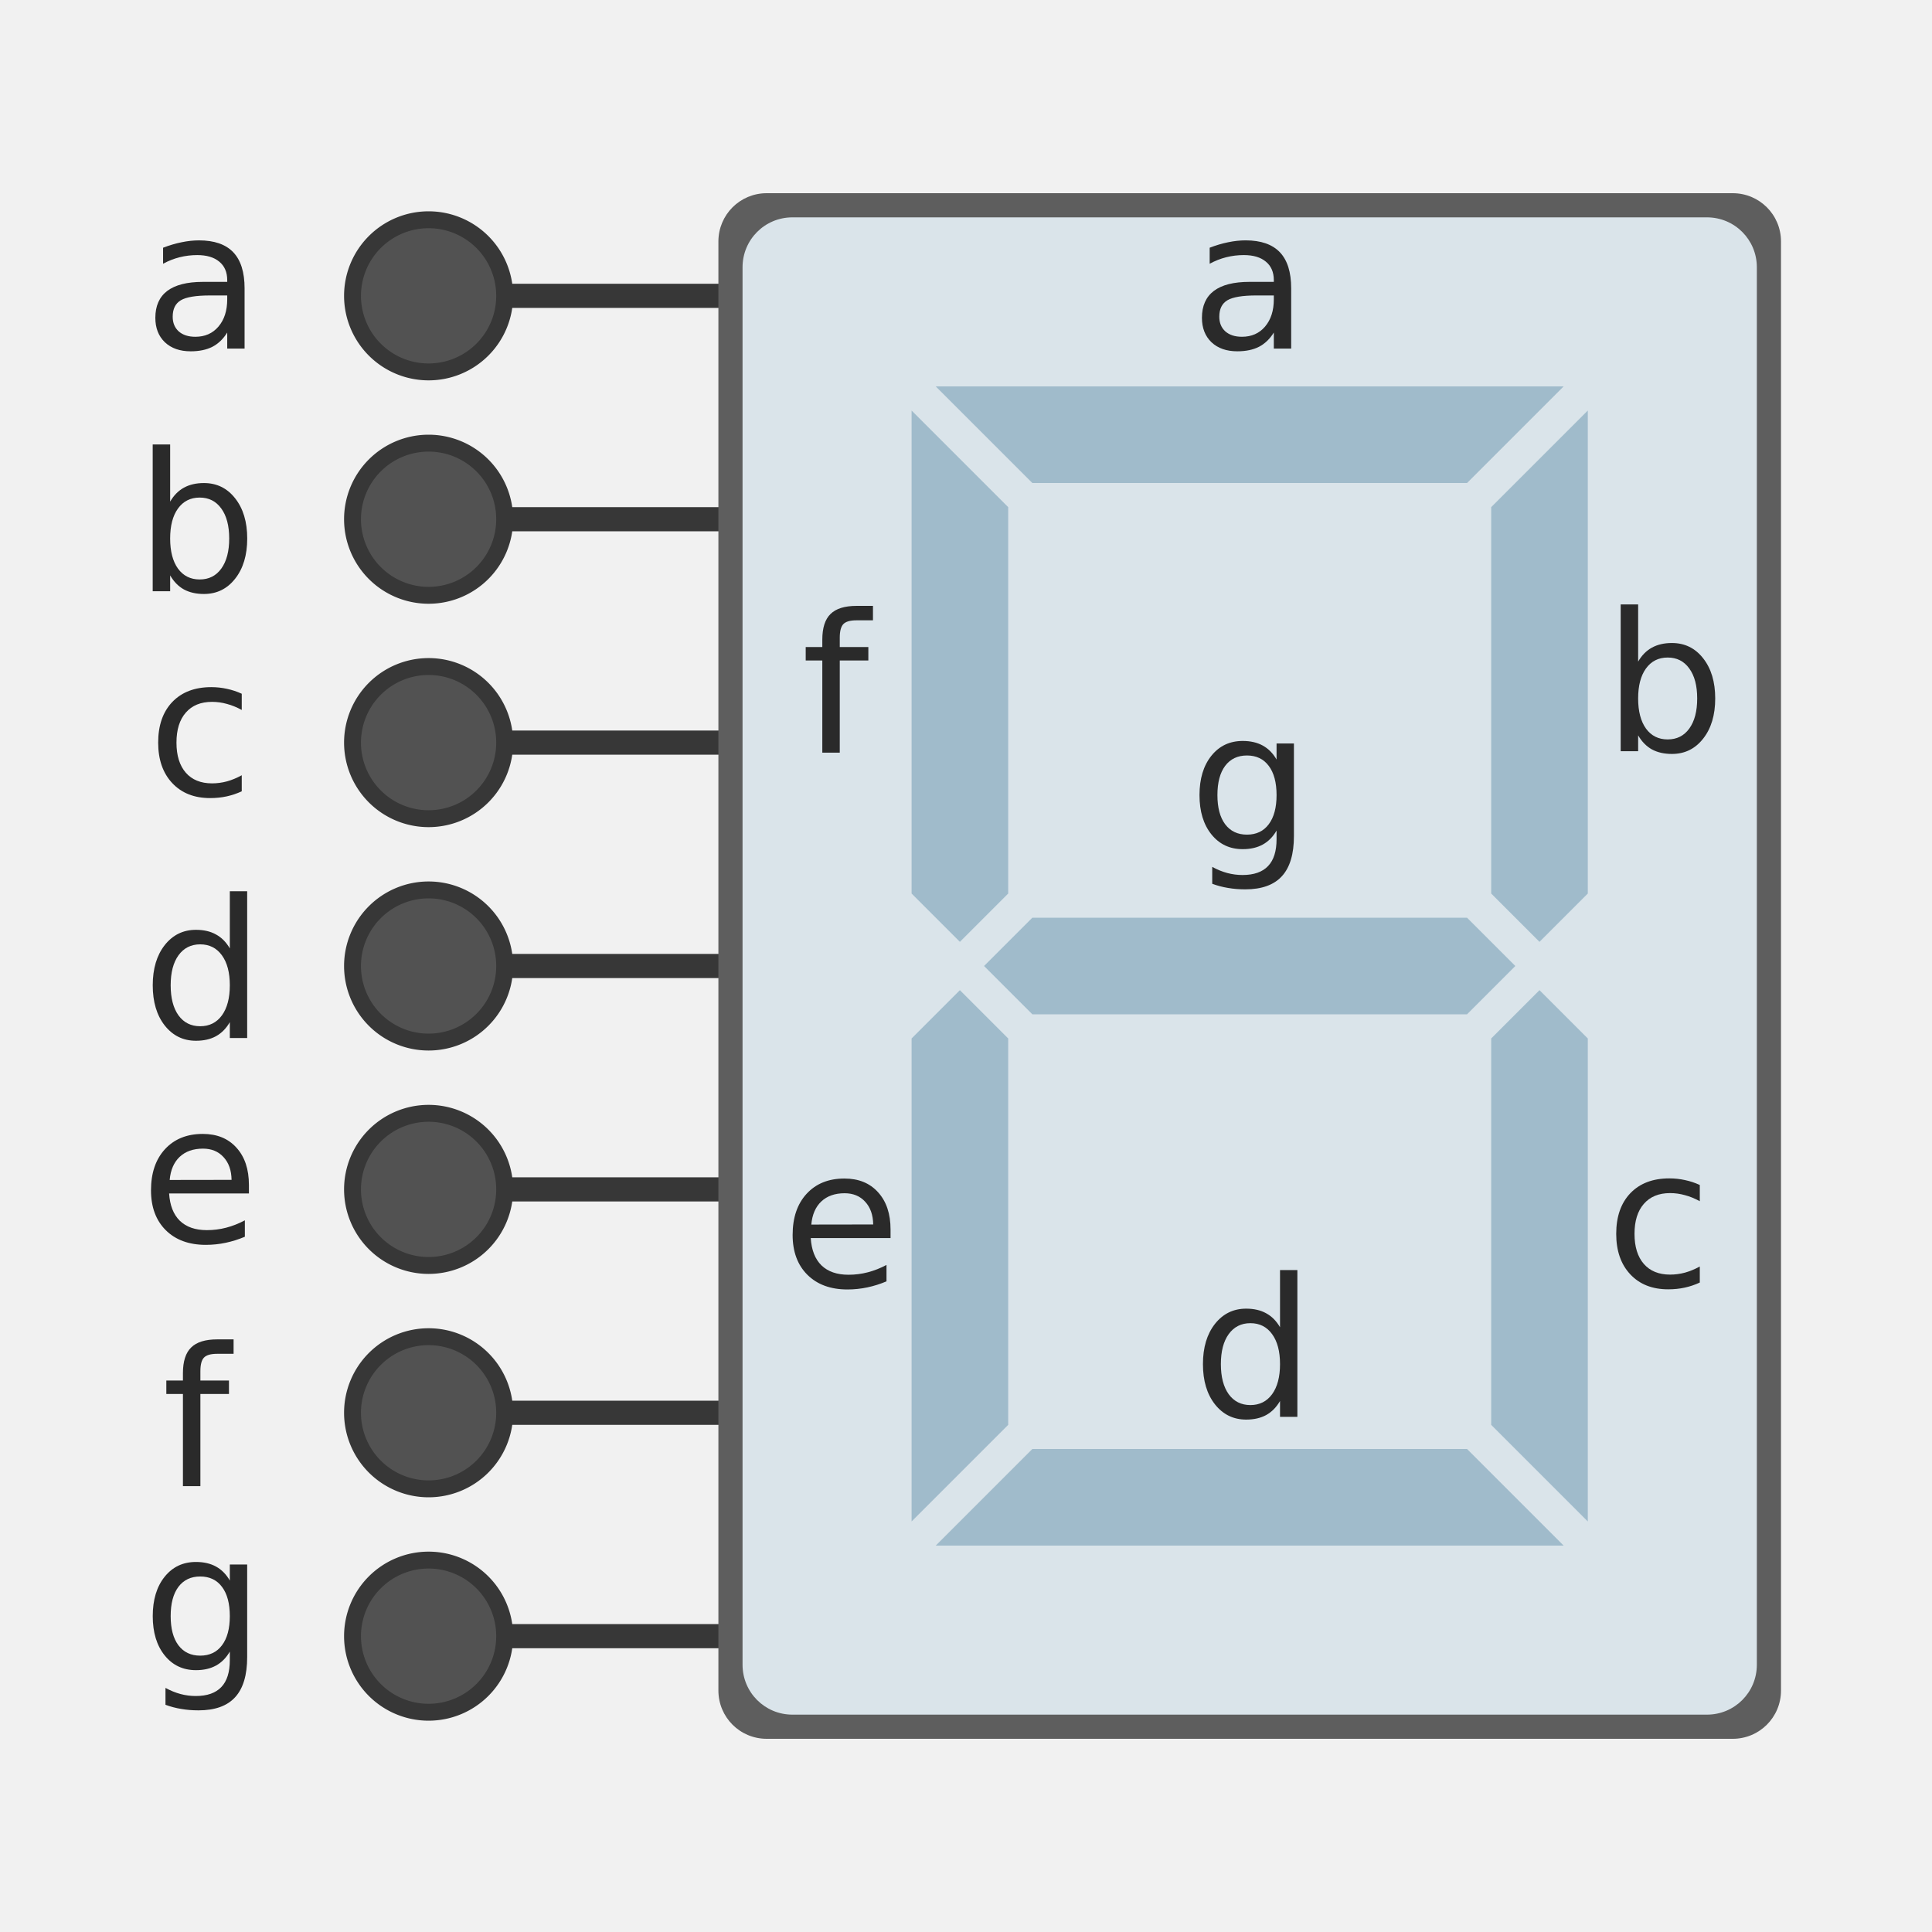 <?xml version="1.0" encoding="UTF-8" standalone="no"?>
<!-- Created with Inkscape (http://www.inkscape.org/) -->

<svg
   xmlns:dc="http://purl.org/dc/elements/1.1/"
   xmlns:cc="http://creativecommons.org/ns#"
   xmlns:rdf="http://www.w3.org/1999/02/22-rdf-syntax-ns#"
   xmlns:svg="http://www.w3.org/2000/svg"
   xmlns="http://www.w3.org/2000/svg"
   xmlns:sodipodi="http://sodipodi.sourceforge.net/DTD/sodipodi-0.dtd"
   xmlns:inkscape="http://www.inkscape.org/namespaces/inkscape"
   width="640"
   height="640"
   viewBox="0 0 640 640"
   id="svg4301"
   version="1.1"
   inkscape:version="0.92.1 r15371"
   sodipodi:docname="7SegmentDisplay.svg">
  <rect x="0" y="0" width="640" height="640" fill="#808080" stroke="none"/>
  <defs
     id="defs4303" />
  <sodipodi:namedview
     id="base"
     pagecolor="#ffffff"
     bordercolor="#666666"
     borderopacity="1.0"
     inkscape:pageopacity="0.0"
     inkscape:pageshadow="2"
     inkscape:zoom="0.7"
     inkscape:cx="-242.40696"
     inkscape:cy="260.93247"
     inkscape:document-units="px"
     inkscape:current-layer="layer1"
     showgrid="true"
     fit-margin-top="0"
     fit-margin-left="0"
     fit-margin-right="0"
     fit-margin-bottom="0"
     units="px"
     inkscape:window-width="1884"
     inkscape:window-height="1051"
     inkscape:window-x="0"
     inkscape:window-y="0"
     inkscape:window-maximized="1"
     inkscape:lockguides="true">
    <inkscape:grid
       type="xygrid"
       id="grid838"
       empspacing="4" />
  </sodipodi:namedview>
  <g
     inkscape:label="Layer 1"
     inkscape:groupmode="layer"
     id="layer1"
     transform="translate(-245.473,-47.555)">
    <rect
       style="opacity:1;fill:#f1f1f1;fill-opacity:1;stroke:none;stroke-width:2;stroke-linecap:butt;stroke-linejoin:round;stroke-miterlimit:4;stroke-dasharray:none;stroke-opacity:1"
       id="rect878"
       width="640"
       height="640"
       x="245.473"
       y="47.555"
       ry="5.1186498e-06" />
    <g
       id="g1113"
       transform="matrix(-1,0,0,1,1240.924,-64)">
      <path
         inkscape:connector-curvature="0"
         id="path2906-5-3-0-4"
         d="m 736.381,427.555 v 8 h 93.092 v -8 z"
         style="color:#000000;font-style:normal;font-variant:normal;font-weight:normal;font-stretch:normal;font-size:medium;line-height:normal;font-family:sans-serif;font-variant-ligatures:normal;font-variant-position:normal;font-variant-caps:normal;font-variant-numeric:normal;font-variant-alternates:normal;font-feature-settings:normal;text-indent:0;text-align:start;text-decoration:none;text-decoration-line:none;text-decoration-style:solid;text-decoration-color:#000000;letter-spacing:normal;word-spacing:normal;text-transform:none;writing-mode:lr-tb;direction:ltr;text-orientation:mixed;dominant-baseline:auto;baseline-shift:baseline;text-anchor:start;white-space:normal;shape-padding:0;clip-rule:nonzero;display:inline;overflow:visible;visibility:visible;opacity:1;isolation:auto;mix-blend-mode:normal;color-interpolation:sRGB;color-interpolation-filters:linearRGB;solid-color:#000000;solid-opacity:1;vector-effect:none;fill:#373737;fill-opacity:1;fill-rule:nonzero;stroke:none;stroke-width:6.61px;stroke-linecap:butt;stroke-linejoin:miter;stroke-miterlimit:4;stroke-dasharray:none;stroke-dashoffset:0;stroke-opacity:1;color-rendering:auto;image-rendering:auto;shape-rendering:auto;text-rendering:auto;enable-background:accumulate" />
      <path
         style="opacity:1;fill:#373737;fill-opacity:1;stroke:none;stroke-width:1;stroke-linecap:butt;stroke-linejoin:round;stroke-miterlimit:4;stroke-dasharray:none;stroke-opacity:1"
         d="m 881.473,431.555 a 28,28 0 0 1 -28,28 28,28 0 0 1 -28,-28 28,28 0 0 1 28,-28 28,28 0 0 1 28,28 z"
         id="path840-67-6-7"
         inkscape:connector-curvature="0" />
      <path
         style="opacity:0.99;fill:#535353;fill-opacity:1;stroke:none;stroke-width:0.8;stroke-linecap:butt;stroke-linejoin:round;stroke-miterlimit:4;stroke-dasharray:none;stroke-opacity:1"
         d="m 875.873,431.555 a 22.4,22.4 0 0 1 -22.4,22.4 22.4,22.4 0 0 1 -22.4,-22.4 22.4,22.4 0 0 1 22.4,-22.4 22.4,22.4 0 0 1 22.4,22.4 z"
         id="path840-6-5-2-8"
         inkscape:connector-curvature="0" />
    </g>
    <g
       id="g1113-7"
       transform="matrix(-1,0,0,1,1240.924,158)">
      <path
         inkscape:connector-curvature="0"
         id="path2906-5-3-0-4-4"
         d="m 736.381,427.555 v 8 h 93.092 v -8 z"
         style="color:#000000;font-style:normal;font-variant:normal;font-weight:normal;font-stretch:normal;font-size:medium;line-height:normal;font-family:sans-serif;font-variant-ligatures:normal;font-variant-position:normal;font-variant-caps:normal;font-variant-numeric:normal;font-variant-alternates:normal;font-feature-settings:normal;text-indent:0;text-align:start;text-decoration:none;text-decoration-line:none;text-decoration-style:solid;text-decoration-color:#000000;letter-spacing:normal;word-spacing:normal;text-transform:none;writing-mode:lr-tb;direction:ltr;text-orientation:mixed;dominant-baseline:auto;baseline-shift:baseline;text-anchor:start;white-space:normal;shape-padding:0;clip-rule:nonzero;display:inline;overflow:visible;visibility:visible;opacity:1;isolation:auto;mix-blend-mode:normal;color-interpolation:sRGB;color-interpolation-filters:linearRGB;solid-color:#000000;solid-opacity:1;vector-effect:none;fill:#373737;fill-opacity:1;fill-rule:nonzero;stroke:none;stroke-width:6.61px;stroke-linecap:butt;stroke-linejoin:miter;stroke-miterlimit:4;stroke-dasharray:none;stroke-dashoffset:0;stroke-opacity:1;color-rendering:auto;image-rendering:auto;shape-rendering:auto;text-rendering:auto;enable-background:accumulate" />
      <path
         style="opacity:1;fill:#373737;fill-opacity:1;stroke:none;stroke-width:1;stroke-linecap:butt;stroke-linejoin:round;stroke-miterlimit:4;stroke-dasharray:none;stroke-opacity:1"
         d="m 881.473,431.555 a 28,28 0 0 1 -28,28 28,28 0 0 1 -28,-28 28,28 0 0 1 28,-28 28,28 0 0 1 28,28 z"
         id="path840-67-6-7-4"
         inkscape:connector-curvature="0" />
      <path
         style="opacity:0.99;fill:#535353;fill-opacity:1;stroke:none;stroke-width:0.8;stroke-linecap:butt;stroke-linejoin:round;stroke-miterlimit:4;stroke-dasharray:none;stroke-opacity:1"
         d="m 875.873,431.555 a 22.4,22.4 0 0 1 -22.4,22.4 22.4,22.4 0 0 1 -22.4,-22.4 22.4,22.4 0 0 1 22.4,-22.4 22.4,22.4 0 0 1 22.4,22.4 z"
         id="path840-6-5-2-8-3"
         inkscape:connector-curvature="0" />
    </g>
    <g
       id="g1113-0"
       transform="matrix(-1,0,0,1,1240.924,84)">
      <path
         inkscape:connector-curvature="0"
         id="path2906-5-3-0-4-78"
         d="m 736.381,427.555 v 8 h 93.092 v -8 z"
         style="color:#000000;font-style:normal;font-variant:normal;font-weight:normal;font-stretch:normal;font-size:medium;line-height:normal;font-family:sans-serif;font-variant-ligatures:normal;font-variant-position:normal;font-variant-caps:normal;font-variant-numeric:normal;font-variant-alternates:normal;font-feature-settings:normal;text-indent:0;text-align:start;text-decoration:none;text-decoration-line:none;text-decoration-style:solid;text-decoration-color:#000000;letter-spacing:normal;word-spacing:normal;text-transform:none;writing-mode:lr-tb;direction:ltr;text-orientation:mixed;dominant-baseline:auto;baseline-shift:baseline;text-anchor:start;white-space:normal;shape-padding:0;clip-rule:nonzero;display:inline;overflow:visible;visibility:visible;opacity:1;isolation:auto;mix-blend-mode:normal;color-interpolation:sRGB;color-interpolation-filters:linearRGB;solid-color:#000000;solid-opacity:1;vector-effect:none;fill:#373737;fill-opacity:1;fill-rule:nonzero;stroke:none;stroke-width:6.61px;stroke-linecap:butt;stroke-linejoin:miter;stroke-miterlimit:4;stroke-dasharray:none;stroke-dashoffset:0;stroke-opacity:1;color-rendering:auto;image-rendering:auto;shape-rendering:auto;text-rendering:auto;enable-background:accumulate" />
      <path
         style="opacity:1;fill:#373737;fill-opacity:1;stroke:none;stroke-width:1;stroke-linecap:butt;stroke-linejoin:round;stroke-miterlimit:4;stroke-dasharray:none;stroke-opacity:1"
         d="m 881.473,431.555 a 28,28 0 0 1 -28,28 28,28 0 0 1 -28,-28 28,28 0 0 1 28,-28 28,28 0 0 1 28,28 z"
         id="path840-67-6-7-68"
         inkscape:connector-curvature="0" />
      <path
         style="opacity:0.99;fill:#535353;fill-opacity:1;stroke:none;stroke-width:0.8;stroke-linecap:butt;stroke-linejoin:round;stroke-miterlimit:4;stroke-dasharray:none;stroke-opacity:1"
         d="m 875.873,431.555 a 22.4,22.4 0 0 1 -22.4,22.4 22.4,22.4 0 0 1 -22.4,-22.4 22.4,22.4 0 0 1 22.4,-22.4 22.4,22.4 0 0 1 22.4,22.4 z"
         id="path840-6-5-2-8-8"
         inkscape:connector-curvature="0" />
    </g>
    <g
       id="g1113-43"
       transform="matrix(-1,0,0,1,1240.924,10)">
      <path
         inkscape:connector-curvature="0"
         id="path2906-5-3-0-4-1"
         d="m 736.381,427.555 v 8 h 93.092 v -8 z"
         style="color:#000000;font-style:normal;font-variant:normal;font-weight:normal;font-stretch:normal;font-size:medium;line-height:normal;font-family:sans-serif;font-variant-ligatures:normal;font-variant-position:normal;font-variant-caps:normal;font-variant-numeric:normal;font-variant-alternates:normal;font-feature-settings:normal;text-indent:0;text-align:start;text-decoration:none;text-decoration-line:none;text-decoration-style:solid;text-decoration-color:#000000;letter-spacing:normal;word-spacing:normal;text-transform:none;writing-mode:lr-tb;direction:ltr;text-orientation:mixed;dominant-baseline:auto;baseline-shift:baseline;text-anchor:start;white-space:normal;shape-padding:0;clip-rule:nonzero;display:inline;overflow:visible;visibility:visible;opacity:1;isolation:auto;mix-blend-mode:normal;color-interpolation:sRGB;color-interpolation-filters:linearRGB;solid-color:#000000;solid-opacity:1;vector-effect:none;fill:#373737;fill-opacity:1;fill-rule:nonzero;stroke:none;stroke-width:6.61px;stroke-linecap:butt;stroke-linejoin:miter;stroke-miterlimit:4;stroke-dasharray:none;stroke-dashoffset:0;stroke-opacity:1;color-rendering:auto;image-rendering:auto;shape-rendering:auto;text-rendering:auto;enable-background:accumulate" />
      <path
         style="opacity:1;fill:#373737;fill-opacity:1;stroke:none;stroke-width:1;stroke-linecap:butt;stroke-linejoin:round;stroke-miterlimit:4;stroke-dasharray:none;stroke-opacity:1"
         d="m 881.473,431.555 a 28,28 0 0 1 -28,28 28,28 0 0 1 -28,-28 28,28 0 0 1 28,-28 28,28 0 0 1 28,28 z"
         id="path840-67-6-7-49"
         inkscape:connector-curvature="0" />
      <path
         style="opacity:0.99;fill:#535353;fill-opacity:1;stroke:none;stroke-width:0.8;stroke-linecap:butt;stroke-linejoin:round;stroke-miterlimit:4;stroke-dasharray:none;stroke-opacity:1"
         d="m 875.873,431.555 a 22.4,22.4 0 0 1 -22.4,22.4 22.4,22.4 0 0 1 -22.4,-22.4 22.4,22.4 0 0 1 22.4,-22.4 22.4,22.4 0 0 1 22.4,22.4 z"
         id="path840-6-5-2-8-2"
         inkscape:connector-curvature="0" />
    </g>
    <g
       id="g1113-4"
       transform="matrix(-1,0,0,1,1240.924,-286)">
      <path
         inkscape:connector-curvature="0"
         id="path2906-5-3-0-4-7"
         d="m 736.381,427.555 v 8 h 93.092 v -8 z"
         style="color:#000000;font-style:normal;font-variant:normal;font-weight:normal;font-stretch:normal;font-size:medium;line-height:normal;font-family:sans-serif;font-variant-ligatures:normal;font-variant-position:normal;font-variant-caps:normal;font-variant-numeric:normal;font-variant-alternates:normal;font-feature-settings:normal;text-indent:0;text-align:start;text-decoration:none;text-decoration-line:none;text-decoration-style:solid;text-decoration-color:#000000;letter-spacing:normal;word-spacing:normal;text-transform:none;writing-mode:lr-tb;direction:ltr;text-orientation:mixed;dominant-baseline:auto;baseline-shift:baseline;text-anchor:start;white-space:normal;shape-padding:0;clip-rule:nonzero;display:inline;overflow:visible;visibility:visible;opacity:1;isolation:auto;mix-blend-mode:normal;color-interpolation:sRGB;color-interpolation-filters:linearRGB;solid-color:#000000;solid-opacity:1;vector-effect:none;fill:#373737;fill-opacity:1;fill-rule:nonzero;stroke:none;stroke-width:6.61px;stroke-linecap:butt;stroke-linejoin:miter;stroke-miterlimit:4;stroke-dasharray:none;stroke-dashoffset:0;stroke-opacity:1;color-rendering:auto;image-rendering:auto;shape-rendering:auto;text-rendering:auto;enable-background:accumulate" />
      <path
         style="opacity:1;fill:#373737;fill-opacity:1;stroke:none;stroke-width:1;stroke-linecap:butt;stroke-linejoin:round;stroke-miterlimit:4;stroke-dasharray:none;stroke-opacity:1"
         d="m 881.473,431.555 a 28,28 0 0 1 -28,28 28,28 0 0 1 -28,-28 28,28 0 0 1 28,-28 28,28 0 0 1 28,28 z"
         id="path840-67-6-7-6"
         inkscape:connector-curvature="0" />
      <path
         style="opacity:0.99;fill:#535353;fill-opacity:1;stroke:none;stroke-width:0.8;stroke-linecap:butt;stroke-linejoin:round;stroke-miterlimit:4;stroke-dasharray:none;stroke-opacity:1"
         d="m 875.873,431.555 a 22.4,22.4 0 0 1 -22.4,22.4 22.4,22.4 0 0 1 -22.4,-22.4 22.4,22.4 0 0 1 22.4,-22.4 22.4,22.4 0 0 1 22.4,22.4 z"
         id="path840-6-5-2-8-5"
         inkscape:connector-curvature="0" />
    </g>
    <g
       id="g1113-6"
       transform="matrix(-1,0,0,1,1240.924,-212)">
      <path
         inkscape:connector-curvature="0"
         id="path2906-5-3-0-4-9"
         d="m 736.381,427.555 v 8 h 93.092 v -8 z"
         style="color:#000000;font-style:normal;font-variant:normal;font-weight:normal;font-stretch:normal;font-size:medium;line-height:normal;font-family:sans-serif;font-variant-ligatures:normal;font-variant-position:normal;font-variant-caps:normal;font-variant-numeric:normal;font-variant-alternates:normal;font-feature-settings:normal;text-indent:0;text-align:start;text-decoration:none;text-decoration-line:none;text-decoration-style:solid;text-decoration-color:#000000;letter-spacing:normal;word-spacing:normal;text-transform:none;writing-mode:lr-tb;direction:ltr;text-orientation:mixed;dominant-baseline:auto;baseline-shift:baseline;text-anchor:start;white-space:normal;shape-padding:0;clip-rule:nonzero;display:inline;overflow:visible;visibility:visible;opacity:1;isolation:auto;mix-blend-mode:normal;color-interpolation:sRGB;color-interpolation-filters:linearRGB;solid-color:#000000;solid-opacity:1;vector-effect:none;fill:#373737;fill-opacity:1;fill-rule:nonzero;stroke:none;stroke-width:6.61px;stroke-linecap:butt;stroke-linejoin:miter;stroke-miterlimit:4;stroke-dasharray:none;stroke-dashoffset:0;stroke-opacity:1;color-rendering:auto;image-rendering:auto;shape-rendering:auto;text-rendering:auto;enable-background:accumulate" />
      <path
         style="opacity:1;fill:#373737;fill-opacity:1;stroke:none;stroke-width:1;stroke-linecap:butt;stroke-linejoin:round;stroke-miterlimit:4;stroke-dasharray:none;stroke-opacity:1"
         d="m 881.473,431.555 a 28,28 0 0 1 -28,28 28,28 0 0 1 -28,-28 28,28 0 0 1 28,-28 28,28 0 0 1 28,28 z"
         id="path840-67-6-7-3"
         inkscape:connector-curvature="0" />
      <path
         style="opacity:0.99;fill:#535353;fill-opacity:1;stroke:none;stroke-width:0.8;stroke-linecap:butt;stroke-linejoin:round;stroke-miterlimit:4;stroke-dasharray:none;stroke-opacity:1"
         d="m 875.873,431.555 a 22.4,22.4 0 0 1 -22.4,22.4 22.4,22.4 0 0 1 -22.4,-22.4 22.4,22.4 0 0 1 22.4,-22.4 22.4,22.4 0 0 1 22.4,22.4 z"
         id="path840-6-5-2-8-7"
         inkscape:connector-curvature="0" />
    </g>
    <g
       id="g1113-45"
       transform="matrix(-1,0,0,1,1240.924,-138)">
      <path
         inkscape:connector-curvature="0"
         id="path2906-5-3-0-4-2"
         d="m 736.381,427.555 v 8 h 93.092 v -8 z"
         style="color:#000000;font-style:normal;font-variant:normal;font-weight:normal;font-stretch:normal;font-size:medium;line-height:normal;font-family:sans-serif;font-variant-ligatures:normal;font-variant-position:normal;font-variant-caps:normal;font-variant-numeric:normal;font-variant-alternates:normal;font-feature-settings:normal;text-indent:0;text-align:start;text-decoration:none;text-decoration-line:none;text-decoration-style:solid;text-decoration-color:#000000;letter-spacing:normal;word-spacing:normal;text-transform:none;writing-mode:lr-tb;direction:ltr;text-orientation:mixed;dominant-baseline:auto;baseline-shift:baseline;text-anchor:start;white-space:normal;shape-padding:0;clip-rule:nonzero;display:inline;overflow:visible;visibility:visible;opacity:1;isolation:auto;mix-blend-mode:normal;color-interpolation:sRGB;color-interpolation-filters:linearRGB;solid-color:#000000;solid-opacity:1;vector-effect:none;fill:#373737;fill-opacity:1;fill-rule:nonzero;stroke:none;stroke-width:6.61px;stroke-linecap:butt;stroke-linejoin:miter;stroke-miterlimit:4;stroke-dasharray:none;stroke-dashoffset:0;stroke-opacity:1;color-rendering:auto;image-rendering:auto;shape-rendering:auto;text-rendering:auto;enable-background:accumulate" />
      <path
         style="opacity:1;fill:#373737;fill-opacity:1;stroke:none;stroke-width:1;stroke-linecap:butt;stroke-linejoin:round;stroke-miterlimit:4;stroke-dasharray:none;stroke-opacity:1"
         d="m 881.473,431.555 a 28,28 0 0 1 -28,28 28,28 0 0 1 -28,-28 28,28 0 0 1 28,-28 28,28 0 0 1 28,28 z"
         id="path840-67-6-7-5"
         inkscape:connector-curvature="0" />
      <path
         style="opacity:0.99;fill:#535353;fill-opacity:1;stroke:none;stroke-width:0.8;stroke-linecap:butt;stroke-linejoin:round;stroke-miterlimit:4;stroke-dasharray:none;stroke-opacity:1"
         d="m 875.873,431.555 a 22.4,22.4 0 0 1 -22.4,22.4 22.4,22.4 0 0 1 -22.4,-22.4 22.4,22.4 0 0 1 22.4,-22.4 22.4,22.4 0 0 1 22.4,22.4 z"
         id="path840-6-5-2-8-4"
         inkscape:connector-curvature="0" />
    </g>
    <path
       style="opacity:1;fill:#5e5e5e;fill-opacity:1;stroke:none;stroke-width:4;stroke-linecap:butt;stroke-linejoin:round;stroke-miterlimit:4;stroke-dasharray:none;stroke-opacity:1"
       d="M 819.452,111.555 H 499.452 c -8.864,0 -16,7.136 -16,16 v 480 c 0,8.864 7.136,16 16,16 h 320 c 8.864,0 16,-7.136 16,-16 V 127.555 c 0,-8.864 -7.136,-16 -16,-16 z"
       id="rect978"
       inkscape:connector-curvature="0" />
    <path
       style="opacity:1;fill:#dae4ea;fill-opacity:1;stroke:none;stroke-width:4.167;stroke-linecap:butt;stroke-linejoin:round;stroke-miterlimit:4;stroke-dasharray:none;stroke-opacity:1"
       d="M 810.918,119.555 H 507.985 c -9.159,0 -16.533,7.374 -16.533,16.533 v 462.933 c 0,9.159 7.374,16.533 16.533,16.533 h 302.933 c 9.159,0 16.533,-7.374 16.533,-16.533 V 136.088 c 0,-9.159 -7.374,-16.533 -16.533,-16.533 z"
       id="rect1302"
       inkscape:connector-curvature="0" />
    <path
       style="fill:#a0bbcb;fill-opacity:1;stroke:none;stroke-width:1px;stroke-linecap:butt;stroke-linejoin:miter;stroke-opacity:1"
       d="m 763.452,559.555 -32,-32 h -144 l -32,32 z"
       id="path910"
       inkscape:connector-curvature="0"
       sodipodi:nodetypes="ccccc" />
    <path
       style="fill:#a0bbcb;fill-opacity:1;stroke:none;stroke-width:1px;stroke-linecap:butt;stroke-linejoin:miter;stroke-opacity:1"
       d="m 771.452,551.555 -32,-32 v -128 l 16,-16 16,16 z"
       id="path912"
       inkscape:connector-curvature="0"
       sodipodi:nodetypes="cccccc" />
    <path
       style="fill:#a0bbcb;fill-opacity:1;stroke:none;stroke-width:1px;stroke-linecap:butt;stroke-linejoin:miter;stroke-opacity:1"
       d="m 747.452,367.555 -16,16 h -144 l -16,-16 16,-16 h 144 z"
       id="path914"
       inkscape:connector-curvature="0"
       sodipodi:nodetypes="ccccccc" />
    <path
       style="fill:#a0bbcb;fill-opacity:1;stroke:none;stroke-width:1px;stroke-linecap:butt;stroke-linejoin:miter;stroke-opacity:1"
       d="m 579.452,391.555 -16,-16 -16,16 v 160 l 32,-32 z"
       id="path916"
       inkscape:connector-curvature="0"
       sodipodi:nodetypes="cccccc" />
    <path
       style="fill:#a0bbcb;fill-opacity:1;stroke:none;stroke-width:1px;stroke-linecap:butt;stroke-linejoin:miter;stroke-opacity:1"
       d="m 763.452,175.555 -32,32 h -144 l -32,-32 z"
       id="path910-5"
       inkscape:connector-curvature="0"
       sodipodi:nodetypes="ccccc" />
    <path
       style="fill:#a0bbcb;fill-opacity:1;stroke:none;stroke-width:1px;stroke-linecap:butt;stroke-linejoin:miter;stroke-opacity:1"
       d="m 771.452,183.555 -32,32 v 128 l 16,16 16,-16 z"
       id="path912-3"
       inkscape:connector-curvature="0"
       sodipodi:nodetypes="cccccc" />
    <path
       style="fill:#a0bbcb;fill-opacity:1;stroke:none;stroke-width:1px;stroke-linecap:butt;stroke-linejoin:miter;stroke-opacity:1"
       d="m 579.452,343.555 -16,16 -16,-16 v -160 l 32,32 z"
       id="path916-5"
       inkscape:connector-curvature="0"
       sodipodi:nodetypes="cccccc" />
    <g
       aria-label="a"
       style="font-style:normal;font-variant:normal;font-weight:normal;font-stretch:normal;font-size:64px;line-height:0%;font-family:'DEC Terminal';-inkscape-font-specification:'DEC Terminal';letter-spacing:0px;word-spacing:0px;fill:#2a2a2a;fill-opacity:1;stroke:none;stroke-width:1.209px;stroke-linecap:butt;stroke-linejoin:miter;stroke-opacity:1"
       id="text4173">
      <path
         d="m 315.025,145.43 q -6.969,0 -9.656,1.594 -2.688,1.594 -2.688,5.438 0,3.062 2,4.875 2.031,1.781 5.5,1.781 4.781,0 7.656,-3.375 2.906,-3.406 2.906,-9.031 v -1.281 z m 11.469,-2.375 v 19.969 h -5.75 v -5.312 q -1.969,3.188 -4.906,4.719 -2.938,1.5 -7.188,1.5 -5.375,0 -8.562,-3 -3.156,-3.031 -3.156,-8.094 0,-5.906 3.938,-8.906 3.969,-3 11.812,-3 h 8.062 v -0.562 q 0,-3.969 -2.625,-6.125 -2.594,-2.188 -7.312,-2.188 -3,0 -5.844,0.719 -2.844,0.719 -5.469,2.156 v -5.312 q 3.156,-1.219 6.125,-1.812 2.969,-0.625 5.781,-0.625 7.594,0 11.344,3.938 3.75,3.938 3.75,11.938 z"
         style="font-style:normal;font-variant:normal;font-weight:normal;font-stretch:normal;font-size:64px;line-height:1.25;font-family:'DEC Terminal';-inkscape-font-specification:'DEC Terminal';stroke-width:1.209px;fill:#2a2a2a;fill-opacity:1"
         id="path968" />
    </g>
    <g
       aria-label="b"
       style="font-style:normal;font-variant:normal;font-weight:normal;font-stretch:normal;font-size:64px;line-height:0%;font-family:'DEC Terminal';-inkscape-font-specification:'DEC Terminal';letter-spacing:0px;word-spacing:0px;fill:#2a2a2a;fill-opacity:1;stroke:none;stroke-width:1.209px;stroke-linecap:butt;stroke-linejoin:miter;stroke-opacity:1"
       id="text4177">
      <path
         d="m 321.4,225.945 q 0,-6.344 -2.625,-9.938 -2.594,-3.625 -7.156,-3.625 -4.562,0 -7.188,3.625 -2.594,3.594 -2.594,9.938 0,6.344 2.594,9.969 2.625,3.594 7.188,3.594 4.562,0 7.156,-3.594 2.625,-3.625 2.625,-9.969 z m -19.562,-12.219 q 1.812,-3.125 4.562,-4.625 2.781,-1.531 6.625,-1.531 6.375,0 10.344,5.062 4,5.062 4,13.312 0,8.25 -4,13.312 -3.969,5.062 -10.344,5.062 -3.844,0 -6.625,-1.5 -2.75,-1.531 -4.562,-4.656 v 5.25 h -5.781 v -48.625 h 5.781 z"
         style="font-style:normal;font-variant:normal;font-weight:normal;font-stretch:normal;font-size:64px;line-height:1.25;font-family:'DEC Terminal';-inkscape-font-specification:'DEC Terminal';stroke-width:1.209px;fill:#2a2a2a;fill-opacity:1"
         id="path965" />
    </g>
    <g
       aria-label="c"
       style="font-style:normal;font-variant:normal;font-weight:normal;font-stretch:normal;font-size:64px;line-height:0%;font-family:'DEC Terminal';-inkscape-font-specification:'DEC Terminal';letter-spacing:0px;word-spacing:0px;fill:#2a2a2a;fill-opacity:1;stroke:none;stroke-width:1.209px;stroke-linecap:butt;stroke-linejoin:miter;stroke-opacity:1"
       id="text4181">
      <path
         d="m 325.556,277.367 v 5.375 q -2.438,-1.344 -4.906,-2 -2.438,-0.688 -4.938,-0.688 -5.594,0 -8.688,3.562 -3.094,3.531 -3.094,9.938 0,6.406 3.094,9.969 3.094,3.531 8.688,3.531 2.5,0 4.938,-0.656 2.469,-0.688 4.906,-2.031 v 5.312 q -2.406,1.125 -5,1.688 -2.562,0.562 -5.469,0.562 -7.906,0 -12.562,-4.969 -4.656,-4.969 -4.656,-13.406 0,-8.562 4.688,-13.469 4.719,-4.906 12.906,-4.906 2.656,0 5.188,0.562 2.531,0.531 4.906,1.625 z"
         style="font-style:normal;font-variant:normal;font-weight:normal;font-stretch:normal;font-size:64px;line-height:1.25;font-family:'DEC Terminal';-inkscape-font-specification:'DEC Terminal';stroke-width:1.209px;fill:#2a2a2a;fill-opacity:1"
         id="path962" />
    </g>
    <g
       aria-label="d"
       style="font-style:normal;font-variant:normal;font-weight:normal;font-stretch:normal;font-size:64px;line-height:0%;font-family:'DEC Terminal';-inkscape-font-specification:'DEC Terminal';letter-spacing:0px;word-spacing:0px;fill:#2a2a2a;fill-opacity:1;stroke:none;stroke-width:1.209px;stroke-linecap:butt;stroke-linejoin:miter;stroke-opacity:1"
       id="text4185">
      <path
         d="m 321.603,361.727 v -18.938 h 5.75 v 48.625 h -5.75 v -5.25 q -1.812,3.125 -4.594,4.656 -2.75,1.5 -6.625,1.5 -6.344,0 -10.344,-5.062 -3.969,-5.062 -3.969,-13.312 0,-8.25 3.969,-13.312 4,-5.062 10.344,-5.062 3.875,0 6.625,1.531 2.781,1.5 4.594,4.625 z m -19.594,12.219 q 0,6.344 2.594,9.969 2.625,3.594 7.188,3.594 4.562,0 7.188,-3.594 2.625,-3.625 2.625,-9.969 0,-6.344 -2.625,-9.938 -2.625,-3.625 -7.188,-3.625 -4.562,0 -7.188,3.625 -2.594,3.594 -2.594,9.938 z"
         style="font-style:normal;font-variant:normal;font-weight:normal;font-stretch:normal;font-size:64px;line-height:1.25;font-family:'DEC Terminal';-inkscape-font-specification:'DEC Terminal';stroke-width:1.209px;fill:#2a2a2a;fill-opacity:1"
         id="path959" />
    </g>
    <g
       aria-label="e"
       style="font-style:normal;font-variant:normal;font-weight:normal;font-stretch:normal;font-size:64px;line-height:0%;font-family:'DEC Terminal';-inkscape-font-specification:'DEC Terminal';letter-spacing:0px;word-spacing:0px;fill:#2a2a2a;fill-opacity:1;stroke:none;stroke-width:1.209px;stroke-linecap:butt;stroke-linejoin:miter;stroke-opacity:1"
       id="text4189">
      <path
         d="m 327.931,440.086 v 2.812 h -26.438 q 0.375,5.938 3.562,9.062 3.219,3.094 8.938,3.094 3.312,0 6.406,-0.812 3.125,-0.812 6.188,-2.438 v 5.438 q -3.094,1.312 -6.344,2 -3.25,0.688 -6.594,0.688 -8.375,0 -13.281,-4.875 -4.875,-4.875 -4.875,-13.188 0,-8.594 4.625,-13.625 4.656,-5.062 12.531,-5.062 7.062,0 11.156,4.562 4.125,4.531 4.125,12.344 z m -5.75,-1.688 q -0.062,-4.719 -2.656,-7.531 -2.562,-2.812 -6.812,-2.812 -4.812,0 -7.719,2.719 -2.875,2.719 -3.312,7.656 z"
         style="font-style:normal;font-variant:normal;font-weight:normal;font-stretch:normal;font-size:64px;line-height:1.25;font-family:'DEC Terminal';-inkscape-font-specification:'DEC Terminal';stroke-width:1.209px;fill:#2a2a2a;fill-opacity:1"
         id="path956" />
    </g>
    <g
       aria-label="f"
       style="font-style:normal;font-variant:normal;font-weight:normal;font-stretch:normal;font-size:64px;line-height:0%;font-family:'DEC Terminal';-inkscape-font-specification:'DEC Terminal';letter-spacing:0px;word-spacing:0px;fill:#2a2a2a;fill-opacity:1;stroke:none;stroke-width:1.209px;stroke-linecap:butt;stroke-linejoin:miter;stroke-opacity:1"
       id="text4193">
      <path
         d="m 322.853,491.242 v 4.781 h -5.5 q -3.094,0 -4.312,1.25 -1.188,1.25 -1.188,4.5 v 3.094 h 9.469 v 4.469 h -9.469 v 30.531 h -5.781 v -30.531 h -5.5 v -4.469 h 5.5 v -2.438 q 0,-5.844 2.719,-8.5 2.719,-2.688 8.625,-2.688 z"
         style="font-style:normal;font-variant:normal;font-weight:normal;font-stretch:normal;font-size:64px;line-height:1.25;font-family:'DEC Terminal';-inkscape-font-specification:'DEC Terminal';stroke-width:1.209px;fill:#2a2a2a;fill-opacity:1"
         id="path953" />
    </g>
    <g
       aria-label="g"
       style="font-style:normal;font-variant:normal;font-weight:normal;font-stretch:normal;font-size:64px;line-height:0%;font-family:'DEC Terminal';-inkscape-font-specification:'DEC Terminal';letter-spacing:0px;word-spacing:0px;fill:#2a2a2a;fill-opacity:1;stroke:none;stroke-width:1.209px;stroke-linecap:butt;stroke-linejoin:miter;stroke-opacity:1"
       id="text4197">
      <path
         d="m 321.603,582.914 q 0,-6.25 -2.594,-9.688 -2.562,-3.438 -7.219,-3.438 -4.625,0 -7.219,3.438 -2.562,3.438 -2.562,9.688 0,6.219 2.562,9.656 2.594,3.438 7.219,3.438 4.656,0 7.219,-3.438 2.594,-3.438 2.594,-9.656 z m 5.75,13.562 q 0,8.938 -3.969,13.281 -3.969,4.375 -12.156,4.375 -3.031,0 -5.719,-0.469 -2.688,-0.438 -5.219,-1.375 v -5.594 q 2.531,1.375 5,2.031 2.469,0.656 5.031,0.656 5.656,0 8.469,-2.969 2.812,-2.938 2.812,-8.906 v -2.844 q -1.781,3.094 -4.562,4.625 -2.781,1.531 -6.656,1.531 -6.438,0 -10.375,-4.906 -3.938,-4.906 -3.938,-13 0,-8.125 3.938,-13.031 3.938,-4.906 10.375,-4.906 3.875,0 6.656,1.531 2.781,1.531 4.562,4.625 v -5.312 h 5.75 z"
         style="font-style:normal;font-variant:normal;font-weight:normal;font-stretch:normal;font-size:64px;line-height:1.25;font-family:'DEC Terminal';-inkscape-font-specification:'DEC Terminal';stroke-width:1.209px;fill:#2a2a2a;fill-opacity:1"
         id="path950" />
    </g>
    <g
       aria-label="a"
       style="font-style:normal;font-variant:normal;font-weight:normal;font-stretch:normal;font-size:64px;line-height:0%;font-family:'DEC Terminal';-inkscape-font-specification:'DEC Terminal';letter-spacing:0px;word-spacing:0px;fill:#2a2a2a;fill-opacity:1;stroke:none;stroke-width:1.209px;stroke-linecap:butt;stroke-linejoin:miter;stroke-opacity:1"
       id="text4173-2">
      <path
         d="m 661.724,145.427 q -6.969,0 -9.656,1.594 -2.688,1.594 -2.688,5.438 0,3.062 2,4.875 2.031,1.781 5.5,1.781 4.781,0 7.656,-3.375 2.906,-3.406 2.906,-9.031 v -1.281 z m 11.469,-2.375 v 19.969 h -5.75 v -5.312 q -1.969,3.188 -4.906,4.719 -2.938,1.5 -7.188,1.5 -5.375,0 -8.562,-3 -3.156,-3.031 -3.156,-8.094 0,-5.906 3.938,-8.906 3.969,-3 11.812,-3 h 8.062 v -0.562 q 0,-3.969 -2.625,-6.125 -2.594,-2.188 -7.312,-2.188 -3,0 -5.844,0.719 -2.844,0.719 -5.469,2.156 v -5.312 q 3.156,-1.219 6.125,-1.812 2.969,-0.625 5.781,-0.625 7.594,0 11.344,3.938 3.75,3.938 3.75,11.938 z"
         style="font-style:normal;font-variant:normal;font-weight:normal;font-stretch:normal;font-size:64px;line-height:1.25;font-family:'DEC Terminal';-inkscape-font-specification:'DEC Terminal';stroke-width:1.209px;fill:#2a2a2a;fill-opacity:1"
         id="path947" />
    </g>
    <g
       aria-label="b"
       style="font-style:normal;font-variant:normal;font-weight:normal;font-stretch:normal;font-size:64px;line-height:0%;font-family:'DEC Terminal';-inkscape-font-specification:'DEC Terminal';letter-spacing:0px;word-spacing:0px;fill:#2a2a2a;fill-opacity:1;stroke:none;stroke-width:1.209px;stroke-linecap:butt;stroke-linejoin:miter;stroke-opacity:1"
       id="text4177-9">
      <path
         d="m 807.691,278.935 q 0,-6.344 -2.625,-9.938 -2.594,-3.625 -7.156,-3.625 -4.562,0 -7.188,3.625 -2.594,3.594 -2.594,9.938 0,6.344 2.594,9.969 2.625,3.594 7.188,3.594 4.562,0 7.156,-3.594 2.625,-3.625 2.625,-9.969 z m -19.562,-12.219 q 1.812,-3.125 4.562,-4.625 2.781,-1.531 6.625,-1.531 6.375,0 10.344,5.062 4,5.062 4,13.312 0,8.25 -4,13.312 -3.969,5.062 -10.344,5.062 -3.844,0 -6.625,-1.5 -2.75,-1.531 -4.562,-4.656 v 5.25 h -5.781 v -48.625 h 5.781 z"
         style="font-style:normal;font-variant:normal;font-weight:normal;font-stretch:normal;font-size:64px;line-height:1.25;font-family:'DEC Terminal';-inkscape-font-specification:'DEC Terminal';stroke-width:1.209px;fill:#2a2a2a;fill-opacity:1"
         id="path944" />
    </g>
    <g
       aria-label="c"
       style="font-style:normal;font-variant:normal;font-weight:normal;font-stretch:normal;font-size:64px;line-height:0%;font-family:'DEC Terminal';-inkscape-font-specification:'DEC Terminal';letter-spacing:0px;word-spacing:0px;fill:#2a2a2a;fill-opacity:1;stroke:none;stroke-width:1.209px;stroke-linecap:butt;stroke-linejoin:miter;stroke-opacity:1"
       id="text4181-7">
      <path
         d="m 808.552,440.098 v 5.375 q -2.438,-1.344 -4.906,-2 -2.438,-0.688 -4.938,-0.688 -5.594,0 -8.688,3.562 -3.094,3.531 -3.094,9.938 0,6.406 3.094,9.969 3.094,3.531 8.688,3.531 2.5,0 4.938,-0.656 2.469,-0.688 4.906,-2.031 v 5.312 q -2.406,1.125 -5,1.688 -2.562,0.562 -5.469,0.562 -7.906,0 -12.562,-4.969 -4.656,-4.969 -4.656,-13.406 0,-8.562 4.688,-13.469 4.719,-4.906 12.906,-4.906 2.656,0 5.188,0.562 2.531,0.531 4.906,1.625 z"
         style="font-style:normal;font-variant:normal;font-weight:normal;font-stretch:normal;font-size:64px;line-height:1.25;font-family:'DEC Terminal';-inkscape-font-specification:'DEC Terminal';stroke-width:1.209px;fill:#2a2a2a;fill-opacity:1"
         id="path941" />
    </g>
    <g
       aria-label="d"
       style="font-style:normal;font-variant:normal;font-weight:normal;font-stretch:normal;font-size:64px;line-height:0%;font-family:'DEC Terminal';-inkscape-font-specification:'DEC Terminal';letter-spacing:0px;word-spacing:0px;fill:#2a2a2a;fill-opacity:1;stroke:none;stroke-width:1.209px;stroke-linecap:butt;stroke-linejoin:miter;stroke-opacity:1"
       id="text4185-0">
      <path
         d="m 669.496,487.218 v -18.938 h 5.75 v 48.625 h -5.75 v -5.25 q -1.812,3.125 -4.594,4.656 -2.75,1.5 -6.625,1.5 -6.344,0 -10.344,-5.062 -3.969,-5.062 -3.969,-13.312 0,-8.25 3.969,-13.312 4,-5.062 10.344,-5.062 3.875,0 6.625,1.531 2.781,1.5 4.594,4.625 z m -19.594,12.219 q 0,6.344 2.594,9.969 2.625,3.594 7.188,3.594 4.562,0 7.188,-3.594 2.625,-3.625 2.625,-9.969 0,-6.344 -2.625,-9.938 -2.625,-3.625 -7.188,-3.625 -4.562,0 -7.188,3.625 -2.594,3.594 -2.594,9.938 z"
         style="font-style:normal;font-variant:normal;font-weight:normal;font-stretch:normal;font-size:64px;line-height:1.25;font-family:'DEC Terminal';-inkscape-font-specification:'DEC Terminal';stroke-width:1.209px;fill:#2a2a2a;fill-opacity:1"
         id="path938" />
    </g>
    <g
       aria-label="e"
       style="font-style:normal;font-variant:normal;font-weight:normal;font-stretch:normal;font-size:64px;line-height:0%;font-family:'DEC Terminal';-inkscape-font-specification:'DEC Terminal';letter-spacing:0px;word-spacing:0px;fill:#2a2a2a;fill-opacity:1;stroke:none;stroke-width:1.209px;stroke-linecap:butt;stroke-linejoin:miter;stroke-opacity:1"
       id="text4189-6">
      <path
         d="m 540.48,454.864 v 2.812 h -26.438 q 0.375,5.938 3.562,9.062 3.219,3.094 8.938,3.094 3.312,0 6.406,-0.812 3.125,-0.812 6.188,-2.438 v 5.438 q -3.094,1.312 -6.344,2 -3.25,0.688 -6.594,0.688 -8.375,0 -13.281,-4.875 -4.875,-4.875 -4.875,-13.188 0,-8.594 4.625,-13.625 4.656,-5.062 12.531,-5.062 7.062,0 11.156,4.562 4.125,4.531 4.125,12.344 z m -5.75,-1.688 q -0.062,-4.719 -2.656,-7.531 -2.562,-2.812 -6.812,-2.812 -4.812,0 -7.719,2.719 -2.875,2.719 -3.312,7.656 z"
         style="font-style:normal;font-variant:normal;font-weight:normal;font-stretch:normal;font-size:64px;line-height:1.25;font-family:'DEC Terminal';-inkscape-font-specification:'DEC Terminal';stroke-width:1.209px;fill:#2a2a2a;fill-opacity:1"
         id="path935" />
    </g>
    <g
       aria-label="f"
       style="font-style:normal;font-variant:normal;font-weight:normal;font-stretch:normal;font-size:64px;line-height:0%;font-family:'DEC Terminal';-inkscape-font-specification:'DEC Terminal';letter-spacing:0px;word-spacing:0px;fill:#2a2a2a;fill-opacity:1;stroke:none;stroke-width:1.209px;stroke-linecap:butt;stroke-linejoin:miter;stroke-opacity:1"
       id="text4193-5">
      <path
         d="m 534.655,248.263 v 4.781 h -5.5 q -3.094,0 -4.312,1.25 -1.188,1.25 -1.188,4.5 v 3.094 h 9.469 v 4.469 h -9.469 v 30.531 h -5.781 v -30.531 h -5.5 v -4.469 h 5.5 v -2.438 q 0,-5.844 2.719,-8.5 2.719,-2.688 8.625,-2.688 z"
         style="font-style:normal;font-variant:normal;font-weight:normal;font-stretch:normal;font-size:64px;line-height:1.25;font-family:'DEC Terminal';-inkscape-font-specification:'DEC Terminal';stroke-width:1.209px;fill:#2a2a2a;fill-opacity:1"
         id="path932" />
    </g>
    <g
       aria-label="g"
       style="font-style:normal;font-variant:normal;font-weight:normal;font-stretch:normal;font-size:64px;line-height:0%;font-family:'DEC Terminal';-inkscape-font-specification:'DEC Terminal';letter-spacing:0px;word-spacing:0px;fill:#2a2a2a;fill-opacity:1;stroke:none;stroke-width:1.209px;stroke-linecap:butt;stroke-linejoin:miter;stroke-opacity:1"
       id="text4197-9">
      <path
         d="m 668.353,310.945 q 0,-6.25 -2.594,-9.688 -2.562,-3.438 -7.219,-3.438 -4.625,0 -7.219,3.438 -2.562,3.438 -2.562,9.688 0,6.219 2.562,9.656 2.594,3.438 7.219,3.438 4.656,0 7.219,-3.438 2.594,-3.438 2.594,-9.656 z m 5.75,13.562 q 0,8.938 -3.969,13.281 -3.969,4.375 -12.156,4.375 -3.031,0 -5.719,-0.469 -2.688,-0.438 -5.219,-1.375 v -5.594 q 2.531,1.375 5,2.031 2.469,0.656 5.031,0.656 5.656,0 8.469,-2.969 2.812,-2.938 2.812,-8.906 v -2.844 q -1.781,3.094 -4.562,4.625 -2.781,1.531 -6.656,1.531 -6.438,0 -10.375,-4.906 -3.938,-4.906 -3.938,-13 0,-8.125 3.938,-13.031 3.938,-4.906 10.375,-4.906 3.875,0 6.656,1.531 2.781,1.531 4.562,4.625 v -5.312 h 5.75 z"
         style="font-style:normal;font-variant:normal;font-weight:normal;font-stretch:normal;font-size:64px;line-height:1.25;font-family:'DEC Terminal';-inkscape-font-specification:'DEC Terminal';stroke-width:1.209px;fill:#2a2a2a;fill-opacity:1"
         id="path929" />
    </g>
  </g>
</svg>
